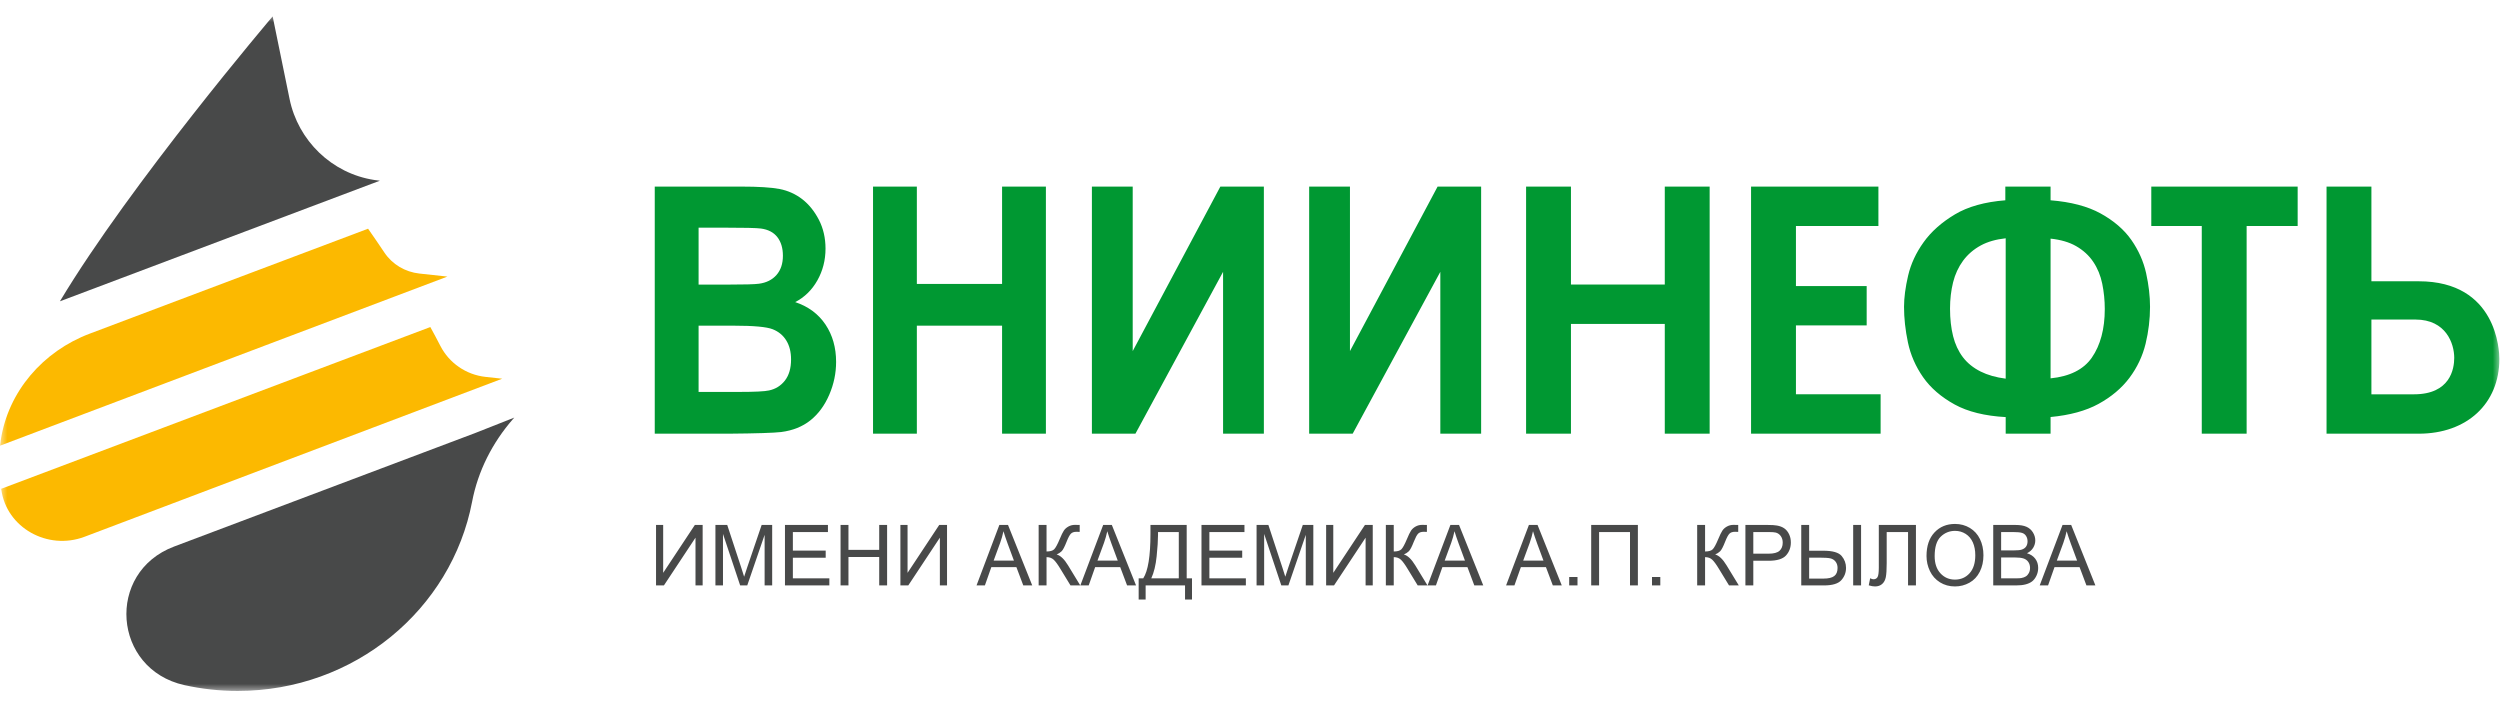 <svg width="170" height="48" viewBox="0 0 170 48" fill="none" xmlns="http://www.w3.org/2000/svg">
<mask id="mask0_246_6270" style="mask-type:luminance" maskUnits="userSpaceOnUse" x="0" y="0" width="170" height="48">
<path d="M170 0.934H0V47.066H170V0.934Z" fill="white"/>
</mask>
<g mask="url(#mask0_246_6270)">
<path fill-rule="evenodd" clip-rule="evenodd" d="M30.424 18.808L28.518 18.601C27.548 18.496 26.677 17.976 26.144 17.181C25.777 16.632 25.404 16.089 25.029 15.552L12.86 20.139L6.101 22.689C2.913 23.891 0.554 26.631 0.054 29.922C0.034 30.052 0.017 30.181 0.003 30.308C0.014 30.303 0.027 30.297 0.041 30.292L30.424 18.808Z" fill="#FCB900"/>
<path fill-rule="evenodd" clip-rule="evenodd" d="M34.15 25.752L33.022 25.629C31.692 25.485 30.54 24.683 29.944 23.518C29.727 23.095 29.5 22.669 29.262 22.239L11.089 29.089L0.083 33.238C0.085 33.255 0.087 33.273 0.089 33.29C0.44 35.884 3.237 37.447 5.745 36.502L34.15 25.752Z" fill="#FCB900"/>
<path fill-rule="evenodd" clip-rule="evenodd" d="M25.83 12.288C25.707 12.275 25.584 12.259 25.463 12.24C22.547 11.796 20.268 9.549 19.691 6.733L18.54 1.115C18.54 1.115 8.881 12.473 4.075 20.488L4.084 20.485L4.075 20.489C4.653 20.271 25.83 12.288 25.83 12.288Z" fill="#484949"/>
<path fill-rule="evenodd" clip-rule="evenodd" d="M34.971 28.396L32.201 29.49C32.201 29.49 32.201 29.489 32.201 29.488L11.839 37.165C7.172 38.923 7.658 45.503 12.538 46.588C13.704 46.847 14.918 46.983 16.165 46.983C24.102 46.983 30.704 41.438 32.104 34.112C32.501 32.036 33.478 30.106 34.883 28.497L34.971 28.396Z" fill="#484949"/>
<path fill-rule="evenodd" clip-rule="evenodd" d="M164.474 19.127H161.256V12.688H158.205V29.491H164.474C167.752 29.491 169.956 27.448 169.956 24.41C169.956 23.867 169.802 19.127 164.474 19.127ZM164.15 26.813H161.256V21.729H164.25C166.333 21.729 166.888 23.366 166.888 24.334C166.888 25.079 166.621 26.813 164.15 26.813ZM144.933 16.319C144.443 15.616 143.737 15.008 142.835 14.512C141.956 14.028 140.814 13.728 139.439 13.62V12.688H136.362V13.62C134.969 13.729 133.817 14.05 132.938 14.577C132.037 15.114 131.32 15.75 130.808 16.468C130.292 17.184 129.937 17.948 129.752 18.742C129.569 19.529 129.474 20.243 129.474 20.864C129.474 21.635 129.563 22.449 129.739 23.285C129.916 24.128 130.263 24.922 130.769 25.647C131.276 26.375 131.998 27 132.916 27.505C133.812 27.998 134.979 28.286 136.387 28.362V29.491H139.439V28.357C140.75 28.234 141.845 27.934 142.697 27.467C143.574 26.987 144.282 26.389 144.806 25.688C145.328 24.989 145.696 24.21 145.9 23.375C146.101 22.545 146.202 21.701 146.202 20.864C146.202 20.144 146.113 19.376 145.937 18.581C145.76 17.779 145.422 17.018 144.933 16.319ZM136.387 25.749C135.726 25.664 135.153 25.5 134.684 25.265C134.185 25.016 133.779 24.687 133.476 24.289C133.172 23.886 132.947 23.405 132.81 22.858C132.672 22.304 132.602 21.676 132.602 20.99C132.602 20.353 132.672 19.75 132.81 19.196C132.947 18.648 133.176 18.154 133.49 17.727C133.804 17.302 134.211 16.951 134.699 16.687C135.161 16.437 135.728 16.275 136.387 16.203V25.749ZM142.246 24.317C141.69 25.123 140.745 25.597 139.439 25.728V16.227C140.127 16.299 140.711 16.47 141.174 16.736C141.663 17.016 142.057 17.378 142.345 17.811C142.636 18.244 142.84 18.743 142.952 19.291C143.066 19.848 143.125 20.428 143.125 21.014C143.125 22.365 142.829 23.476 142.246 24.317ZM122.124 22.128H126.934V19.451H122.124V15.366H127.732V12.688H119.072V29.491H127.882V26.812H122.124V22.128ZM113.205 19.35H106.825V12.688H103.774V29.491H106.825V22.028H113.205V29.491H116.256V12.688H113.205V19.35ZM146.288 15.366H149.72V29.491H152.771V15.366H156.241V12.688H146.288V15.366Z" fill="#009832"/>
<path fill-rule="evenodd" clip-rule="evenodd" d="M44.523 12.688H50.408C51.576 12.688 52.443 12.743 53.015 12.852C53.59 12.966 54.101 13.197 54.553 13.545C55.005 13.897 55.382 14.362 55.684 14.945C55.985 15.528 56.135 16.185 56.135 16.908C56.135 17.691 55.95 18.414 55.581 19.067C55.211 19.724 54.707 20.213 54.074 20.542C54.968 20.843 55.653 21.352 56.135 22.071C56.615 22.791 56.855 23.636 56.855 24.61C56.855 25.376 56.701 26.119 56.389 26.843C56.077 27.567 55.653 28.145 55.111 28.58C54.573 29.01 53.909 29.276 53.118 29.378C52.625 29.436 51.429 29.475 49.535 29.491H44.523V12.688ZM47.504 15.481V19.353H49.449C50.603 19.353 51.323 19.334 51.604 19.294C52.111 19.228 52.512 19.028 52.803 18.696C53.094 18.363 53.238 17.929 53.238 17.39C53.238 16.869 53.111 16.451 52.861 16.126C52.611 15.802 52.237 15.606 51.744 15.54C51.45 15.5 50.603 15.481 49.209 15.481H47.504ZM47.504 22.146V26.651H50.258C51.326 26.651 52.008 26.616 52.295 26.55C52.738 26.456 53.097 26.233 53.375 25.877C53.652 25.517 53.792 25.044 53.792 24.445C53.792 23.937 53.686 23.511 53.471 23.159C53.258 22.807 52.946 22.548 52.542 22.388C52.138 22.228 51.258 22.146 49.905 22.146H47.504ZM59.366 29.491V12.688H62.346V19.306H68.141V12.688H71.121V29.491H68.141V22.146H62.346V29.491H59.366ZM74.249 12.688H77.024V23.874L82.984 12.688H85.943V29.491H83.169V18.485L77.209 29.491H74.249V12.688ZM89.023 12.688H91.797V23.874L97.757 12.688H100.717V29.491H97.942V18.485L91.982 29.491H89.023V12.688Z" fill="#009832"/>
<path fill-rule="evenodd" clip-rule="evenodd" d="M44.61 35.697H45.096V38.953L47.25 35.697H47.78V39.809H47.294V36.562L45.146 39.809H44.61V35.697ZM48.649 39.809V35.697H49.452L50.408 38.608C50.497 38.879 50.561 39.082 50.601 39.217C50.648 39.068 50.72 38.847 50.818 38.557L51.792 35.697H52.508V39.809H51.994V36.369L50.813 39.809H50.331L49.163 36.306V39.809H48.649ZM53.378 39.809V35.697H56.3V36.179H53.915V37.443H56.147V37.925H53.915V39.327H56.396V39.809H53.378ZM57.158 39.809V35.697H57.695V37.392H59.786V35.697H60.323V39.809H59.786V37.874H57.695V39.809H57.158ZM61.227 35.697H61.714V38.953L63.867 35.697H64.398V39.809H63.911V36.562L61.763 39.809H61.227V35.697ZM66.404 39.809L67.956 35.697H68.545L70.192 39.809H69.583L69.114 38.563H67.411L66.972 39.809H66.404ZM67.568 38.121H68.947L68.525 36.981C68.398 36.634 68.302 36.348 68.235 36.122C68.179 36.39 68.105 36.653 68.011 36.914L67.568 38.121ZM70.628 35.697H71.165V37.501C71.409 37.501 71.581 37.452 71.68 37.355C71.779 37.258 71.906 37.027 72.06 36.659C72.172 36.388 72.264 36.198 72.338 36.087C72.41 35.975 72.514 35.881 72.649 35.805C72.782 35.73 72.931 35.691 73.093 35.691C73.299 35.691 73.408 35.693 73.419 35.697V36.168C73.4 36.168 73.364 36.167 73.312 36.165C73.252 36.163 73.216 36.162 73.203 36.162C73.033 36.162 72.906 36.204 72.823 36.289C72.738 36.373 72.642 36.553 72.533 36.828C72.397 37.176 72.282 37.396 72.188 37.487C72.095 37.577 71.982 37.65 71.852 37.704C72.113 37.777 72.371 38.023 72.625 38.441L73.458 39.809H72.794L72.115 38.695C71.929 38.386 71.774 38.174 71.649 38.058C71.524 37.943 71.363 37.885 71.165 37.885V39.809H70.628V35.697ZM73.464 39.809L75.016 35.697H75.605L77.252 39.809H76.642L76.174 38.563H74.471L74.032 39.809H73.464ZM74.628 38.121H76.007L75.585 36.981C75.458 36.634 75.362 36.348 75.295 36.122C75.239 36.39 75.165 36.653 75.072 36.914L74.628 38.121ZM78.231 35.697H80.695V39.327H81.056V40.769H80.582V39.809H77.903V40.769H77.429V39.327H77.74C78.067 38.827 78.231 37.817 78.231 36.298V35.697ZM80.158 36.179H78.745V36.39C78.745 36.74 78.714 37.22 78.652 37.828C78.591 38.436 78.468 38.935 78.287 39.327H80.158V36.179ZM81.701 39.809V35.697H84.623V36.179H82.238V37.443H84.47V37.925H82.238V39.327H84.719V39.809H81.701ZM85.447 39.809V35.697H86.25L87.207 38.608C87.295 38.879 87.359 39.082 87.4 39.217C87.446 39.068 87.518 38.847 87.616 38.557L88.59 35.697H89.306V39.809H88.793V36.369L87.611 39.809H87.129L85.962 36.306V39.809H85.447ZM90.177 35.697H90.663V38.953L92.816 35.697H93.347V39.809H92.861V36.562L90.713 39.809H90.177V35.697ZM94.238 35.697H94.775V37.501C95.019 37.501 95.191 37.452 95.29 37.355C95.39 37.258 95.516 37.027 95.671 36.659C95.782 36.388 95.875 36.198 95.948 36.087C96.021 35.975 96.124 35.881 96.259 35.805C96.393 35.73 96.542 35.691 96.704 35.691C96.91 35.691 97.018 35.693 97.03 35.697V36.168C97.011 36.168 96.975 36.167 96.922 36.165C96.863 36.163 96.827 36.162 96.814 36.162C96.643 36.162 96.516 36.204 96.433 36.289C96.349 36.373 96.253 36.553 96.143 36.828C96.008 37.176 95.893 37.396 95.799 37.487C95.706 37.577 95.593 37.65 95.463 37.704C95.723 37.777 95.981 38.023 96.236 38.441L97.069 39.809H96.404L95.725 38.695C95.54 38.386 95.384 38.174 95.26 38.058C95.135 37.943 94.974 37.885 94.775 37.885V39.809H94.238V35.697ZM97.075 39.809L98.627 35.697H99.215L100.862 39.809H100.253L99.785 38.563H98.082L97.643 39.809H97.075ZM98.239 38.121H99.617L99.196 36.981C99.069 36.634 98.972 36.348 98.905 36.122C98.85 36.39 98.775 36.653 98.682 36.914L98.239 38.121ZM102.413 39.809L103.965 35.697H104.554L106.201 39.809H105.592L105.123 38.563H103.42L102.981 39.809H102.413ZM103.577 38.121H104.956L104.534 36.981C104.407 36.634 104.311 36.348 104.244 36.122C104.188 36.39 104.114 36.653 104.021 36.914L103.577 38.121ZM106.705 39.809V39.235H107.27V39.809H106.705ZM108.201 35.697H111.376V39.809H110.84V36.179H108.738V39.809H108.201V35.697ZM112.336 39.809V39.235H112.901V39.809H112.336ZM115.408 35.697H115.945V37.501C116.189 37.501 116.361 37.452 116.46 37.355C116.56 37.258 116.686 37.027 116.84 36.659C116.952 36.388 117.045 36.198 117.118 36.087C117.191 35.975 117.294 35.881 117.429 35.805C117.563 35.73 117.711 35.691 117.873 35.691C118.079 35.691 118.188 35.693 118.199 35.697V36.168C118.18 36.168 118.144 36.167 118.092 36.165C118.033 36.163 117.997 36.162 117.984 36.162C117.813 36.162 117.686 36.204 117.603 36.289C117.518 36.373 117.422 36.553 117.313 36.828C117.177 37.176 117.062 37.396 116.968 37.487C116.875 37.577 116.762 37.65 116.632 37.704C116.893 37.777 117.151 38.023 117.405 38.441L118.239 39.809H117.574L116.895 38.695C116.709 38.386 116.554 38.174 116.43 38.058C116.304 37.943 116.143 37.885 115.945 37.885V39.809H115.408V35.697ZM118.688 39.809V35.697H120.215C120.484 35.697 120.689 35.71 120.831 35.736C121.03 35.77 121.196 35.834 121.331 35.928C121.466 36.023 121.574 36.155 121.656 36.324C121.738 36.493 121.778 36.68 121.778 36.884C121.778 37.232 121.669 37.528 121.45 37.77C121.231 38.011 120.835 38.132 120.263 38.132H119.225V39.809H118.688ZM119.225 37.65H120.27C120.616 37.65 120.861 37.585 121.007 37.454C121.152 37.322 121.225 37.139 121.225 36.9C121.225 36.729 121.183 36.582 121.097 36.459C121.011 36.337 120.898 36.255 120.759 36.216C120.668 36.192 120.502 36.179 120.26 36.179H119.225V37.65ZM122.485 35.697H123.022V37.449H123.985C124.617 37.449 125.032 37.568 125.232 37.806C125.43 38.043 125.53 38.313 125.53 38.614C125.53 38.934 125.424 39.212 125.21 39.452C124.997 39.69 124.602 39.809 124.023 39.809H122.485V35.697ZM123.022 39.344H123.997C124.332 39.344 124.576 39.287 124.727 39.172C124.879 39.057 124.954 38.873 124.954 38.62C124.954 38.449 124.908 38.305 124.817 38.189C124.725 38.073 124.607 37.999 124.462 37.968C124.317 37.936 124.076 37.92 123.736 37.92H123.022V39.344ZM126.016 35.697H126.553V39.809H126.016V35.697ZM127.759 35.697H130.284V39.809H129.747V36.179H128.295V38.298C128.295 38.729 128.275 39.044 128.236 39.244C128.196 39.445 128.113 39.6 127.986 39.712C127.858 39.823 127.696 39.878 127.501 39.878C127.383 39.878 127.241 39.853 127.075 39.803L127.171 39.321C127.258 39.367 127.334 39.39 127.396 39.39C127.516 39.39 127.608 39.344 127.668 39.251C127.728 39.158 127.759 38.94 127.759 38.596V35.697ZM131.003 37.808C131.003 37.126 131.184 36.592 131.545 36.206C131.906 35.821 132.371 35.628 132.942 35.628C133.315 35.628 133.651 35.719 133.952 35.9C134.251 36.081 134.48 36.334 134.638 36.658C134.795 36.982 134.874 37.349 134.874 37.76C134.874 38.176 134.791 38.55 134.625 38.878C134.46 39.207 134.225 39.456 133.922 39.625C133.618 39.794 133.29 39.878 132.939 39.878C132.557 39.878 132.217 39.785 131.917 39.598C131.618 39.411 131.39 39.157 131.235 38.833C131.081 38.51 131.003 38.169 131.003 37.808ZM131.557 37.817C131.557 38.312 131.688 38.702 131.95 38.986C132.212 39.27 132.54 39.413 132.936 39.413C133.339 39.413 133.67 39.27 133.93 38.982C134.19 38.695 134.32 38.287 134.32 37.759C134.32 37.425 134.265 37.133 134.154 36.884C134.042 36.635 133.88 36.442 133.666 36.305C133.451 36.168 133.211 36.099 132.944 36.099C132.566 36.099 132.24 36.231 131.967 36.495C131.694 36.76 131.557 37.2 131.557 37.817ZM135.54 39.809V35.697H137.058C137.367 35.697 137.614 35.738 137.802 35.822C137.988 35.905 138.134 36.033 138.24 36.206C138.346 36.379 138.399 36.559 138.399 36.749C138.399 36.924 138.352 37.09 138.259 37.245C138.165 37.4 138.024 37.526 137.835 37.621C138.079 37.694 138.268 37.818 138.399 37.995C138.531 38.17 138.596 38.377 138.596 38.617C138.596 38.81 138.556 38.989 138.476 39.155C138.396 39.32 138.297 39.447 138.179 39.538C138.062 39.627 137.914 39.694 137.737 39.74C137.559 39.786 137.341 39.809 137.083 39.809H135.54ZM136.077 37.426H136.951C137.189 37.426 137.359 37.41 137.462 37.378C137.599 37.337 137.701 37.268 137.77 37.172C137.838 37.076 137.873 36.957 137.873 36.812C137.873 36.675 137.841 36.555 137.776 36.451C137.712 36.347 137.62 36.275 137.5 36.237C137.381 36.199 137.175 36.179 136.885 36.179H136.077V37.426ZM136.077 39.327H137.084C137.257 39.327 137.379 39.32 137.45 39.307C137.572 39.285 137.676 39.247 137.758 39.195C137.841 39.142 137.909 39.066 137.963 38.965C138.016 38.864 138.043 38.749 138.043 38.617C138.043 38.463 138.004 38.331 137.926 38.216C137.849 38.103 137.742 38.023 137.604 37.977C137.467 37.931 137.269 37.908 137.013 37.908H136.077V39.327ZM138.7 39.809L140.252 35.697H140.841L142.487 39.809H141.878L141.41 38.563H139.707L139.268 39.809H138.7ZM139.864 38.121H141.243L140.821 36.981C140.694 36.634 140.598 36.348 140.531 36.122C140.475 36.39 140.401 36.653 140.308 36.914L139.864 38.121Z" fill="#484949"/>
</g>
</svg>
